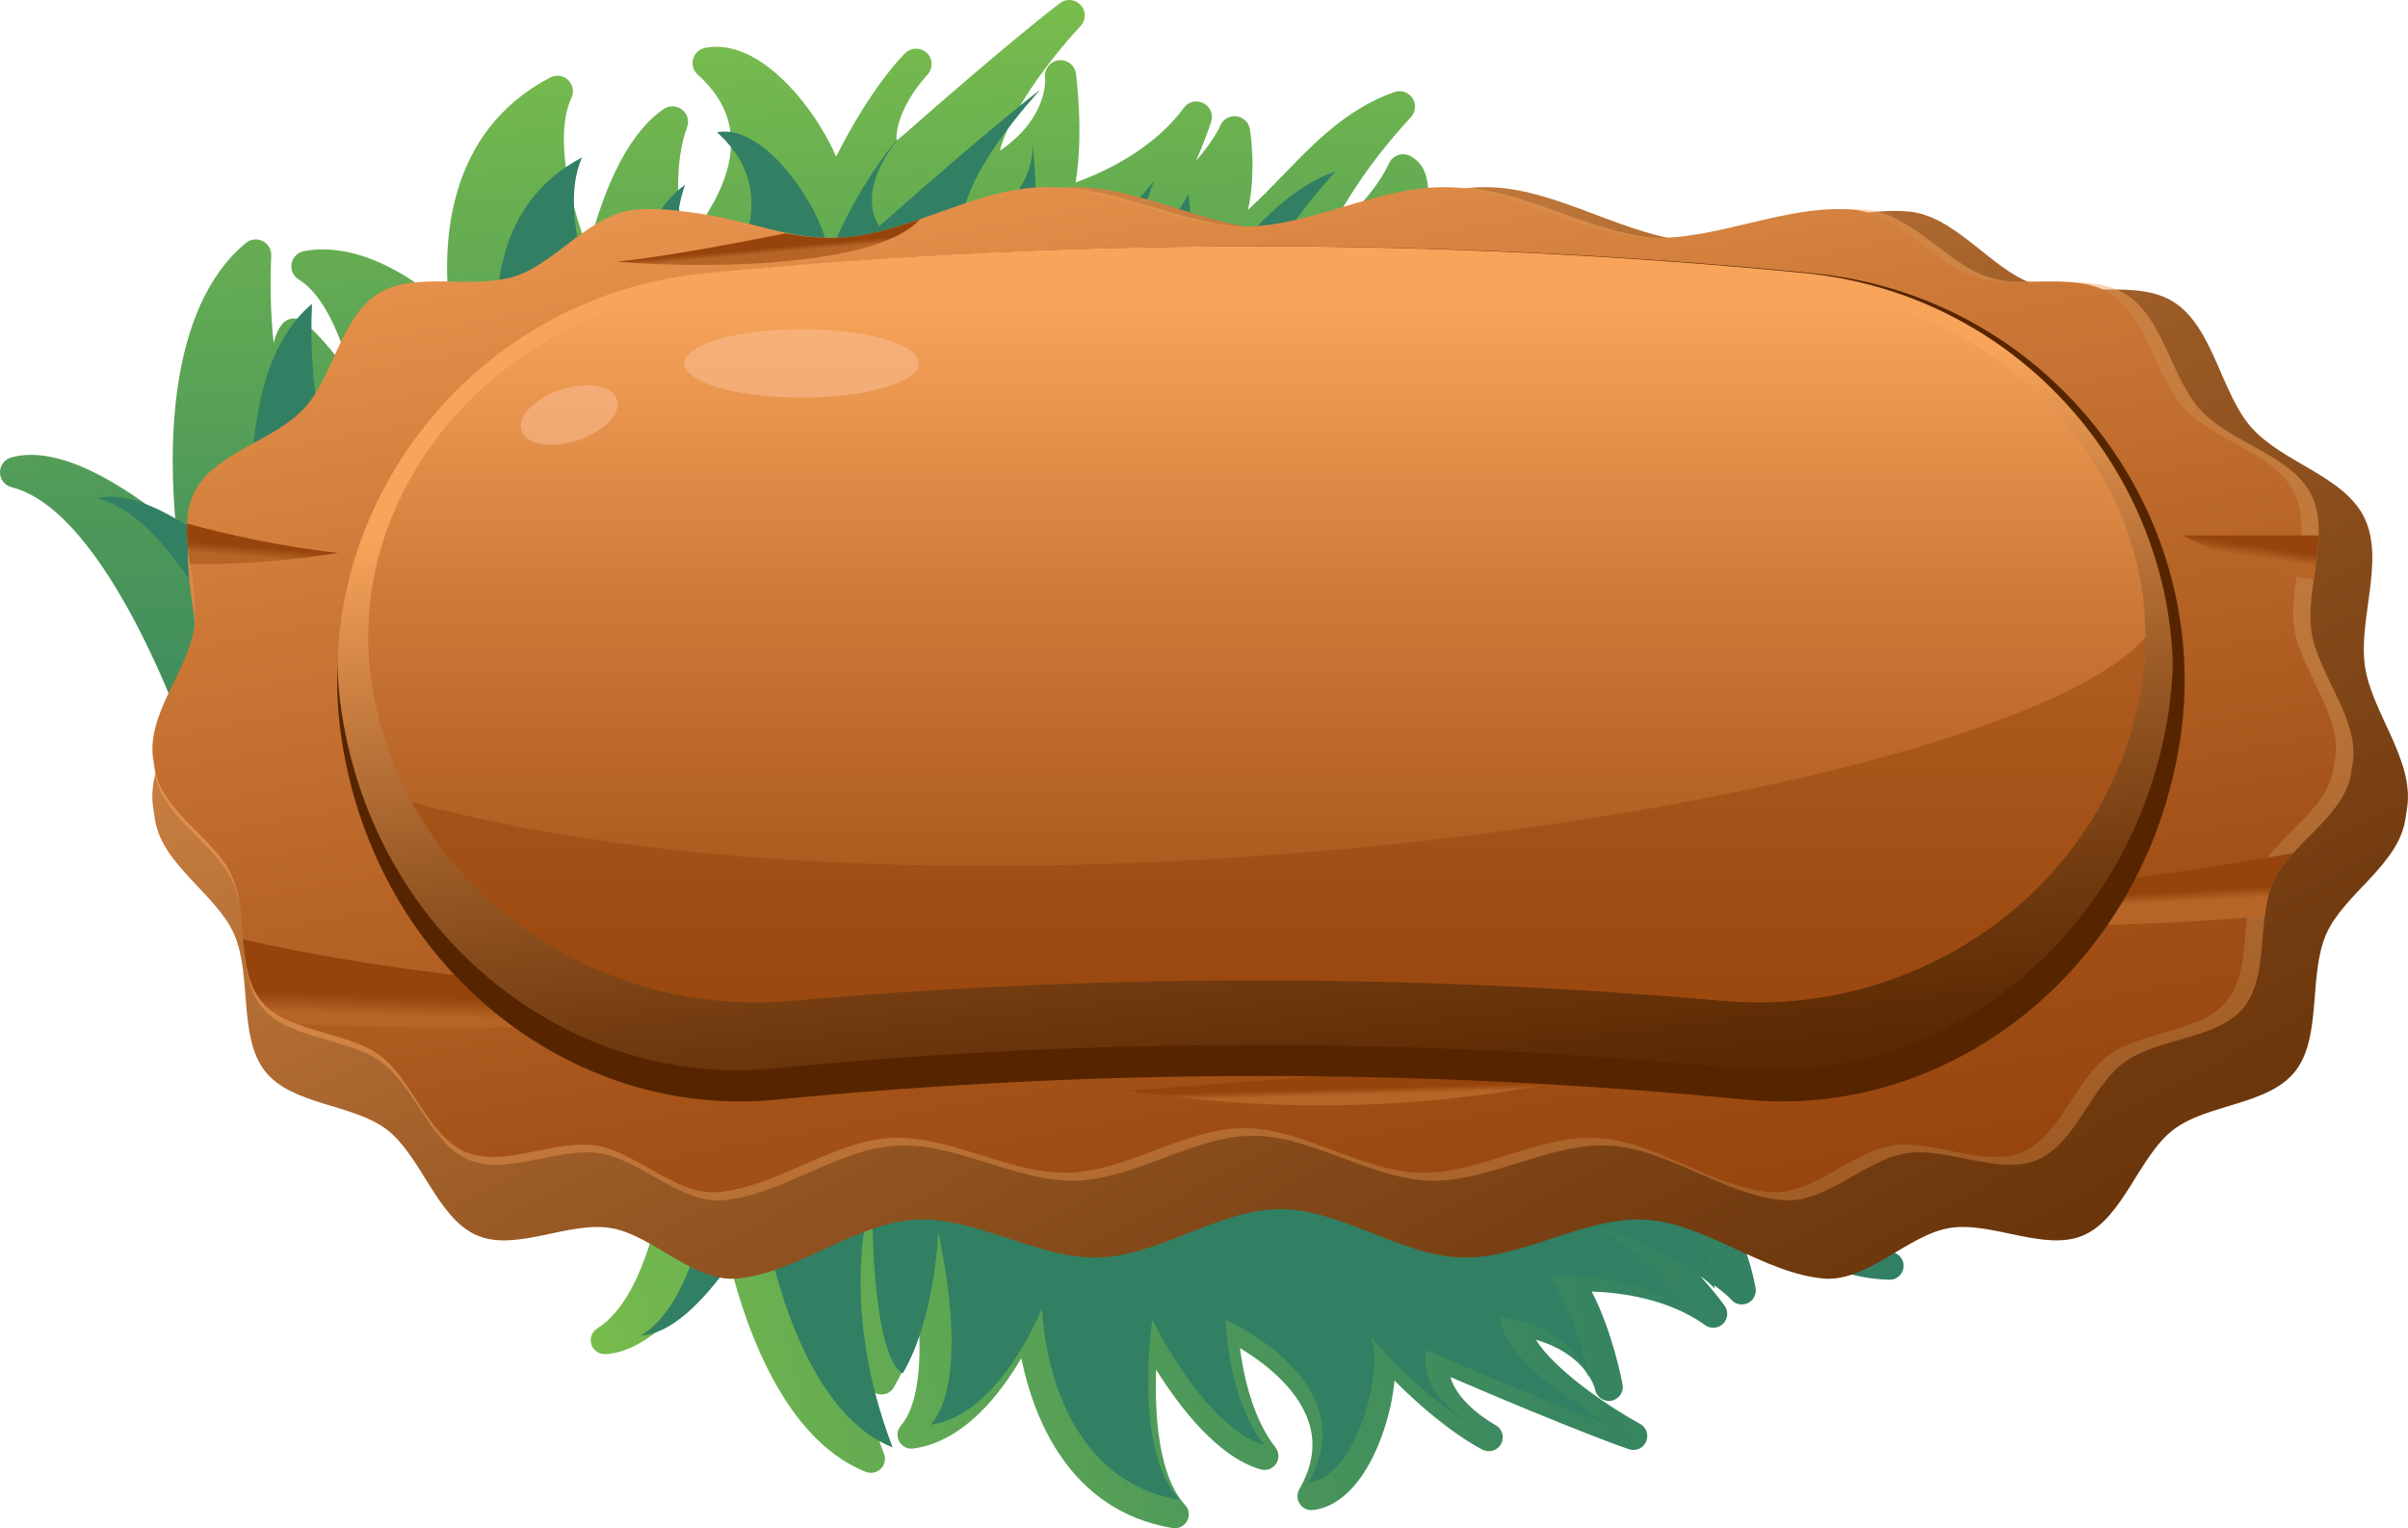 <svg width="145" height="92" viewBox="0 0 145 92" fill="none" xmlns="http://www.w3.org/2000/svg">
<path d="M12.604 47.733C12.629 47.748 12.657 47.763 12.683 47.776C12.917 47.888 13.19 47.898 13.433 47.801L82.98 20.118C83.197 20.032 83.373 19.869 83.475 19.658C83.516 19.577 84.462 17.617 85.186 15.478C86.324 12.118 86.27 10.202 85.021 9.448C84.987 9.427 84.957 9.41 84.921 9.392C84.694 9.275 84.429 9.255 84.186 9.336C83.944 9.42 83.745 9.598 83.641 9.829C82.893 11.455 81.309 13.061 79.914 14.261C80.825 12.403 82.383 9.836 84.959 7.054C85.25 6.739 85.288 6.269 85.054 5.91C84.975 5.791 84.873 5.697 84.758 5.626C84.523 5.486 84.232 5.45 83.962 5.544C81.131 6.541 79.187 8.551 77.31 10.492C76.616 11.209 75.912 11.938 75.152 12.632C75.667 10.256 75.287 7.926 75.261 7.771C75.215 7.496 75.05 7.267 74.823 7.13C74.708 7.062 74.578 7.016 74.437 7.001C74.022 6.957 73.626 7.194 73.471 7.582C73.466 7.595 73.114 8.411 72.017 9.689C72.585 8.398 72.899 7.417 72.932 7.318C73.062 6.907 72.892 6.462 72.524 6.243C72.504 6.231 72.484 6.22 72.46 6.208C72.052 6.002 71.552 6.121 71.285 6.49C69.474 8.967 66.54 10.342 64.77 10.988C65.26 8.002 64.811 4.599 64.788 4.429C64.749 4.139 64.579 3.898 64.344 3.756C64.168 3.651 63.959 3.601 63.739 3.628C63.229 3.695 62.87 4.16 62.931 4.668C62.941 4.769 63.132 7.079 60.206 9.079C60.724 6.937 63.127 3.641 65.071 1.565C65.403 1.212 65.408 0.665 65.081 0.307C65.017 0.239 64.946 0.18 64.869 0.134C64.55 -0.059 64.135 -0.046 63.824 0.188C63.704 0.279 60.916 2.383 53.988 8.487C53.888 6.571 55.817 4.531 55.84 4.505C56.191 4.139 56.184 3.56 55.824 3.202C55.771 3.148 55.709 3.102 55.648 3.064C55.294 2.851 54.829 2.892 54.518 3.189C54.424 3.278 52.506 5.143 50.35 9.427C49.401 7.255 47.567 4.769 45.585 3.575C44.504 2.925 43.453 2.691 42.458 2.884C42.111 2.95 41.831 3.209 41.736 3.55C41.642 3.89 41.746 4.254 42.012 4.49C43.366 5.707 44.024 7.049 44.022 8.591C44.017 11.013 42.366 13.356 41.195 14.71C40.854 12.927 40.522 9.992 41.374 7.649C41.512 7.267 41.389 6.843 41.068 6.597C41.04 6.574 41.009 6.553 40.979 6.536C40.667 6.348 40.275 6.355 39.968 6.563C37.484 8.251 36.102 12.261 35.408 15.079C34.341 12.207 33.336 8.238 34.415 5.875C34.581 5.511 34.497 5.085 34.206 4.813C34.158 4.767 34.104 4.726 34.048 4.693C33.773 4.528 33.423 4.513 33.13 4.665C26.873 7.943 26.602 14.657 27.072 18.616C26.299 17.935 25.363 17.201 24.325 16.576C22.164 15.275 20.141 14.784 18.31 15.117C17.927 15.186 17.629 15.486 17.557 15.864C17.486 16.245 17.659 16.629 17.993 16.83C19.506 17.742 20.562 20.276 21.253 22.878C20.437 21.633 19.457 20.395 18.335 19.404C18.292 19.366 18.248 19.333 18.2 19.305C18.034 19.206 17.838 19.157 17.641 19.173C17.389 19.193 17.154 19.315 16.994 19.511C16.754 19.8 16.588 20.187 16.478 20.649C16.307 19.048 16.244 17.292 16.333 15.389C16.348 15.046 16.175 14.723 15.884 14.548C15.861 14.535 15.841 14.522 15.815 14.51C15.483 14.345 15.085 14.393 14.8 14.629C9.994 18.619 10.173 27.406 10.601 31.756C9.629 30.953 8.367 29.993 7.015 29.18C4.459 27.64 2.332 27.086 0.691 27.533C0.278 27.645 -0.005 28.018 6.78302e-05 28.443C0.005 28.771 0.181 29.065 0.452 29.228C0.531 29.276 0.617 29.312 0.712 29.335C1.186 29.452 1.673 29.66 2.163 29.955C7.895 33.408 12.152 47.072 12.193 47.209C12.262 47.43 12.407 47.616 12.604 47.733Z" fill="url(#paint0_linear_99_43920)"/>
<path d="M15.618 35.098C15.618 35.098 13.382 22.784 18.789 18.296C18.307 28.433 22.59 33.995 22.59 33.995C22.59 33.995 19.284 24.469 20.86 22.558C23.954 25.284 25.811 30.39 25.811 30.39C25.811 30.39 25.046 21.026 21.544 18.914C25.913 18.121 30.576 23.76 30.576 23.76C30.576 23.76 27.383 13.493 35.053 9.476C33.237 13.445 36.999 20.873 36.999 20.873C36.999 20.873 38.002 13.338 41.254 11.128C39.968 14.673 41.42 19.419 41.42 19.419C41.42 19.419 48.708 12.937 43.175 7.964C46.356 7.349 50.09 13.582 49.837 15.516C52.095 10.21 54.391 8.017 54.391 8.017C54.391 8.017 51.394 11.125 52.942 13.623C59.895 7.463 62.648 5.395 62.648 5.395C62.648 5.395 57.12 11.298 58.097 14.121C62.581 11.908 62.173 8.637 62.173 8.637C62.173 8.637 62.752 12.904 61.831 15.628C61.831 15.628 66.849 14.482 69.494 10.861C69.494 10.861 67.874 15.991 65.191 17.948C70.402 14.535 71.555 11.654 71.555 11.654C71.555 11.654 72.397 16.596 69.797 18.695C74.279 16.273 76.072 11.844 80.445 10.307C75.664 15.47 74.685 19.796 74.685 19.796C74.685 19.796 79.195 16.853 80.641 13.704C82.447 14.645 78.98 21.79 78.98 21.79L16.726 46.569C16.726 46.569 12.101 31.541 5.846 30.003C9.418 29.028 15.618 35.091 15.618 35.091V35.098Z" fill="#318063"/>
<path d="M40.946 60.932C40.963 60.911 40.981 60.891 41.002 60.873C41.172 60.711 41.402 60.627 41.637 60.642L108.84 64.876C109.049 64.888 109.246 64.98 109.391 65.13C109.447 65.188 110.807 66.599 112.029 68.222C113.947 70.774 114.439 72.425 113.582 73.419C113.559 73.444 113.536 73.47 113.513 73.493C113.352 73.658 113.13 73.749 112.901 73.744C112.671 73.742 112.452 73.645 112.294 73.475C111.197 72.293 109.391 71.363 107.863 70.728C109.164 72.062 111.217 73.818 114.199 75.475C114.536 75.663 114.702 76.054 114.6 76.425C114.567 76.547 114.505 76.659 114.426 76.75C114.266 76.936 114.028 77.048 113.771 77.043C111.072 76.984 108.848 75.808 106.697 74.672C105.901 74.252 105.095 73.826 104.254 73.447C105.363 75.335 105.692 77.431 105.715 77.569C105.754 77.815 105.677 78.059 105.521 78.24C105.442 78.331 105.343 78.405 105.228 78.458C104.884 78.613 104.481 78.519 104.238 78.232C104.231 78.222 103.7 77.625 102.402 76.837C103.251 77.782 103.797 78.532 103.851 78.606C104.078 78.921 104.055 79.347 103.805 79.64C103.789 79.655 103.777 79.673 103.761 79.688C103.471 79.978 103.011 80.013 102.677 79.774C100.433 78.163 97.54 77.808 95.846 77.752C97.106 80.166 97.678 83.197 97.706 83.35C97.754 83.609 97.675 83.863 97.517 84.049C97.397 84.188 97.231 84.287 97.037 84.326C96.583 84.412 96.145 84.117 96.055 83.665C96.035 83.576 95.548 81.548 92.487 80.656C93.53 82.341 96.512 84.486 98.757 85.718C99.139 85.927 99.297 86.394 99.121 86.79C99.088 86.867 99.042 86.938 98.991 86.999C98.772 87.253 98.415 87.36 98.081 87.245C97.953 87.202 94.979 86.181 87.344 82.903C87.799 84.567 90.02 85.772 90.046 85.787C90.449 86.003 90.607 86.498 90.4 86.905C90.37 86.966 90.331 87.022 90.288 87.073C90.046 87.352 89.638 87.449 89.288 87.281C89.184 87.23 87.02 86.173 83.972 83.114C83.773 85.235 82.906 87.871 81.549 89.441C80.809 90.3 79.975 90.793 79.072 90.905C78.756 90.945 78.445 90.803 78.269 90.539C78.093 90.275 78.08 89.934 78.238 89.657C79.052 88.239 79.238 86.91 78.802 85.594C78.118 83.525 76.047 81.985 74.664 81.154C74.874 82.775 75.417 85.373 76.802 87.139C77.026 87.426 77.042 87.822 76.838 88.125C76.82 88.153 76.799 88.178 76.779 88.201C76.567 88.447 76.228 88.552 75.909 88.46C73.312 87.713 71.004 84.671 69.619 82.458C69.514 85.207 69.772 88.882 71.361 90.6C71.606 90.864 71.654 91.25 71.481 91.565C71.453 91.619 71.417 91.667 71.379 91.713C71.19 91.931 70.897 92.043 70.601 91.992C64.334 90.938 62.214 85.276 61.5 81.767C61.03 82.565 60.436 83.451 59.727 84.277C58.248 85.993 56.658 86.976 54.998 87.205C54.651 87.253 54.312 87.08 54.146 86.775C53.977 86.47 54.018 86.092 54.245 85.83C55.281 84.628 55.47 82.168 55.329 79.754C54.983 81.045 54.495 82.377 53.812 83.538C53.786 83.581 53.756 83.622 53.725 83.66C53.61 83.792 53.457 83.886 53.286 83.929C53.064 83.983 52.83 83.945 52.638 83.823C52.353 83.642 52.1 83.357 51.878 82.994C52.184 84.409 52.62 85.929 53.233 87.53C53.342 87.82 53.284 88.142 53.085 88.374C53.069 88.391 53.054 88.407 53.036 88.424C52.799 88.658 52.447 88.73 52.136 88.608C46.907 86.541 44.588 78.984 43.731 75.147C43.126 76.105 42.318 77.276 41.392 78.349C39.642 80.379 37.979 81.447 36.453 81.52C36.071 81.538 35.724 81.299 35.609 80.936C35.52 80.654 35.589 80.354 35.775 80.138C35.829 80.074 35.895 80.018 35.966 79.973C36.339 79.741 36.696 79.426 37.032 79.037C40.958 74.486 40.752 61.626 40.749 61.496C40.744 61.29 40.818 61.089 40.953 60.934L40.946 60.932Z" fill="url(#paint1_linear_99_43920)"/>
<path d="M45.909 72.931C45.909 72.931 47.547 84.684 53.751 87.136C50.309 78.145 52.518 71.874 52.518 71.874C52.518 71.874 52.368 81.431 54.355 82.689C56.334 79.32 56.49 74.174 56.49 74.174C56.49 74.174 58.579 82.834 56.049 85.769C60.219 85.197 62.75 78.743 62.75 78.743C62.75 78.743 62.918 88.93 71.019 90.292C68.206 87.251 69.392 79.452 69.392 79.452C69.392 79.452 72.529 85.947 76.116 86.979C73.904 84.165 73.805 79.459 73.805 79.459C73.805 79.459 82.294 83.152 78.784 89.263C81.832 88.879 83.347 82.166 82.544 80.496C86.153 84.613 88.87 85.911 88.87 85.911C88.87 85.911 85.248 83.995 85.901 81.289C93.994 84.791 97.083 85.843 97.083 85.843C97.083 85.843 90.352 82.15 90.395 79.32C95.091 79.993 95.696 83.06 95.696 83.06C95.696 83.06 94.951 79.045 93.316 76.862C93.316 76.862 98.178 76.418 101.634 78.9C101.634 78.9 98.652 74.756 95.655 73.782C101.364 75.322 103.256 77.579 103.256 77.579C103.256 77.579 102.55 72.878 99.586 71.752C104.343 72.613 107.271 76.077 111.666 76.174C105.828 72.928 103.662 69.323 103.662 69.323C103.662 69.323 108.598 70.647 110.837 73.058C112.187 71.681 106.942 66.263 106.942 66.263L43.507 62.268C43.507 62.268 43.8 77.17 38.619 80.394C42.127 80.222 45.912 72.934 45.912 72.934L45.909 72.931Z" fill="#318063"/>
<path d="M109.825 76.972C106.182 76.654 102.718 73.643 99.07 73.429C95.423 73.218 91.66 75.81 88.01 75.704C84.358 75.597 80.74 72.791 77.088 72.791C73.435 72.791 69.815 75.597 66.165 75.704C62.513 75.81 58.753 73.218 55.105 73.429C51.457 73.64 47.993 76.654 44.351 76.972C41.757 77.193 39.285 74.347 36.788 73.93C34.234 73.503 31.046 75.391 28.699 74.362C26.324 73.322 25.37 69.612 23.317 68.024C21.256 66.431 17.585 66.56 15.955 64.484C14.341 62.426 15.177 58.701 14.096 56.236C13.047 53.844 9.785 52.089 9.339 49.377C9.333 49.339 9.305 49.166 9.3 49.128C9.295 49.09 9.272 48.935 9.265 48.897C9.26 48.859 9.239 48.724 9.231 48.683C8.754 45.802 11.346 42.912 11.759 40.132C12.18 37.309 10.558 33.746 11.79 31.18C12.999 28.662 16.71 27.861 18.598 25.739C20.419 23.691 20.876 19.752 23.24 18.205C25.495 16.728 29.077 17.986 31.745 17.084C34.26 16.233 36.425 12.978 39.239 12.734C43.422 12.368 47.794 14.812 51.983 14.568C56.174 14.324 60.26 11.392 64.456 11.27C68.652 11.148 72.887 13.842 77.085 13.842C81.284 13.842 85.518 11.148 89.714 11.27C93.91 11.392 97.997 14.324 102.188 14.568C106.379 14.812 110.748 12.368 114.931 12.734C117.745 12.978 119.91 16.23 122.426 17.084C125.091 17.989 128.675 16.728 130.93 18.205C133.292 19.752 133.749 23.689 135.572 25.739C137.46 27.864 141.171 28.664 142.38 31.182C143.612 33.749 141.99 37.312 142.411 40.132C142.824 42.912 145.416 45.804 144.939 48.683C144.934 48.721 144.913 48.856 144.906 48.897C144.901 48.935 144.878 49.09 144.87 49.128C144.865 49.166 144.837 49.339 144.832 49.377C144.385 52.089 141.123 53.844 140.075 56.236C138.993 58.701 139.83 62.426 138.215 64.484C136.585 66.56 132.917 66.431 130.853 68.024C128.8 69.612 127.846 73.32 125.471 74.362C123.124 75.388 119.936 73.503 117.383 73.93C114.885 74.347 112.414 77.193 109.82 76.972H109.825Z" fill="url(#paint2_linear_99_43920)"/>
<path opacity="0.5" d="M141.656 46.003C141.649 46.036 141.631 46.16 141.623 46.198C141.623 46.231 141.598 46.376 141.59 46.414C141.582 46.447 141.564 46.61 141.557 46.643C141.235 48.498 139.424 49.875 138.083 51.354C137.603 51.878 137.182 52.422 136.912 53.006C136.616 53.649 136.465 54.383 136.374 55.156C136.131 57.115 136.228 59.29 135.098 60.668C133.506 62.594 129.928 62.469 127.913 63.951C125.913 65.425 124.979 68.865 122.663 69.831C120.372 70.789 117.26 69.038 114.768 69.432C112.335 69.818 109.927 72.461 107.394 72.258C103.841 71.963 100.461 69.165 96.9 68.967C93.342 68.771 89.668 71.175 86.105 71.079C82.539 70.98 79.014 68.378 75.448 68.378C71.882 68.378 68.357 70.98 64.791 71.079C61.224 71.178 57.554 68.771 53.996 68.967C50.437 69.163 47.055 71.963 43.502 72.258C40.969 72.461 38.561 69.821 36.127 69.432C33.633 69.038 30.523 70.789 28.233 69.831C25.916 68.868 24.983 65.427 22.983 63.951C20.97 62.469 17.392 62.594 15.797 60.668C14.219 58.754 15.035 55.293 13.981 53.006C12.956 50.79 9.778 49.159 9.336 46.643C9.329 46.61 9.311 46.447 9.303 46.414C9.295 46.376 9.27 46.231 9.27 46.198C9.262 46.16 9.244 46.036 9.237 46.003C8.77 43.329 11.295 40.641 11.703 38.067C12.111 35.444 10.533 32.136 11.729 29.757C12.912 27.417 16.532 26.677 18.374 24.703C20.149 22.802 20.598 19.145 22.907 17.709C25.103 16.34 28.597 17.506 31.202 16.668C33.656 15.88 35.768 12.858 38.517 12.63C42.596 12.294 46.858 14.563 50.953 14.335C55.044 14.111 59.031 11.384 63.125 11.275C67.216 11.163 71.349 13.661 75.448 13.661C79.547 13.661 83.679 11.163 87.771 11.275C91.862 11.387 95.849 14.114 99.943 14.335C104.035 14.563 108.299 12.297 112.378 12.63C115.128 12.858 117.24 15.88 119.694 16.668C122.298 17.506 125.793 16.34 127.989 17.709C130.298 19.145 130.746 22.802 132.522 24.703C134.364 26.675 137.983 27.417 139.167 29.757C139.542 30.504 139.646 31.35 139.621 32.235C139.6 33.099 139.45 33.998 139.325 34.895C139.167 35.996 139.042 37.078 139.192 38.067C139.6 40.643 142.126 43.329 141.659 46.003H141.656Z" fill="url(#paint3_linear_99_43920)"/>
<path d="M140.595 45.721C140.587 45.759 140.57 45.883 140.562 45.916C140.554 45.954 140.536 46.094 140.529 46.132C140.521 46.165 140.496 46.323 140.496 46.361C140.166 48.241 138.304 49.619 136.963 51.118C136.521 51.616 136.141 52.127 135.891 52.67C135.57 53.372 135.417 54.185 135.325 55.031C135.113 56.919 135.167 58.957 134.088 60.269C132.509 62.182 128.956 62.065 126.964 63.531C124.977 64.993 124.048 68.408 121.752 69.366C119.482 70.309 116.391 68.573 113.924 68.967C111.503 69.353 109.116 71.968 106.601 71.765C103.075 71.478 99.726 68.705 96.193 68.507C92.66 68.311 89.023 70.695 85.49 70.598C81.95 70.499 78.45 67.918 74.912 67.918C71.374 67.918 67.879 70.499 64.339 70.598C60.806 70.698 57.169 68.311 53.636 68.507C50.103 68.703 46.749 71.475 43.221 71.765C40.714 71.968 38.318 69.353 35.905 68.967C33.431 68.573 30.347 70.311 28.077 69.366C25.773 68.408 24.853 64.995 22.866 63.526C21.562 62.576 19.596 62.294 17.958 61.671C17.075 61.351 16.287 60.937 15.741 60.269C14.945 59.306 14.762 57.956 14.637 56.553C14.519 55.196 14.458 53.794 13.94 52.673C12.928 50.47 9.77 48.859 9.336 46.361C9.329 46.323 9.303 46.165 9.303 46.132C9.295 46.094 9.27 45.954 9.265 45.916C9.265 45.883 9.244 45.759 9.239 45.721C8.778 43.073 11.285 40.404 11.685 37.848C11.877 36.641 11.639 35.292 11.448 33.955C11.331 33.129 11.231 32.303 11.265 31.518C11.29 30.842 11.415 30.194 11.711 29.605C12.882 27.284 16.473 26.55 18.302 24.596C20.065 22.708 20.506 19.084 22.797 17.656C24.98 16.299 28.449 17.46 31.028 16.627C33.462 15.842 35.561 12.845 38.285 12.622C41.231 12.373 44.279 13.501 47.284 14.05C48.402 14.246 49.521 14.37 50.621 14.307C52.233 14.22 53.817 13.743 55.404 13.194C57.824 12.355 60.24 11.339 62.694 11.273C66.76 11.161 70.859 13.638 74.917 13.638C78.975 13.638 83.082 11.161 87.141 11.273C91.207 11.384 95.16 14.083 99.219 14.307C103.272 14.535 107.501 12.281 111.554 12.622C114.278 12.845 116.37 15.839 118.804 16.627C121.39 17.46 124.857 16.299 127.04 17.656C129.323 19.084 129.769 22.71 131.535 24.596C133.364 26.55 136.955 27.282 138.121 29.605C139.317 31.97 137.746 35.248 138.154 37.85C138.554 40.412 141.062 43.075 140.6 45.723L140.595 45.721Z" fill="url(#paint4_linear_99_43920)"/>
<path d="M138.082 51.357C137.603 51.88 137.182 52.424 136.912 53.008C136.616 53.651 136.465 54.386 136.373 55.158C112.176 57.217 97.997 52.871 97.293 52.648C110.2 55.196 125.759 53.598 138.082 51.357Z" fill="url(#paint5_linear_99_43920)"/>
<path d="M56.477 58.652C47.608 62.258 27.59 62.027 17.958 61.674C17.075 61.354 16.287 60.939 15.741 60.271C14.945 59.308 14.762 57.959 14.637 56.556C21.46 58.103 37.821 61.013 56.48 58.652H56.477Z" fill="url(#paint6_linear_99_43920)"/>
<path d="M67.892 65.651C67.892 65.651 100.433 63.371 103.858 62.2C107.284 61.031 104.198 62.212 104.198 62.212C104.198 62.212 88.867 68.908 67.889 65.651H67.892Z" fill="url(#paint7_linear_99_43920)"/>
<path d="M20.358 33.286C16.8 33.876 13.609 33.98 11.443 33.955C11.326 33.129 11.226 32.303 11.259 31.518C13.471 32.12 16.805 32.9 20.358 33.286Z" fill="url(#paint8_linear_99_43920)"/>
<path d="M55.398 13.194C53.057 15.88 43.608 16.273 37.155 15.755C39.833 15.481 44.108 14.688 47.279 14.05C48.396 14.246 49.516 14.37 50.616 14.307C52.228 14.22 53.812 13.742 55.398 13.194Z" fill="url(#paint9_linear_99_43920)"/>
<path d="M139.615 32.232C139.595 33.096 139.444 33.995 139.319 34.892C134.95 34.212 131.463 32.232 131.463 32.232H139.615Z" fill="url(#paint10_linear_99_43920)"/>
<path d="M131.267 44.615C129.277 57.435 118.834 66.309 107.317 66.309C106.611 66.309 105.899 66.276 105.177 66.207C85.715 64.299 66.132 64.299 46.669 66.207C34.339 67.389 22.7 58.223 20.588 44.615C20.396 43.377 20.302 42.148 20.302 40.925C20.302 40.674 20.309 40.422 20.315 40.17C20.687 28.288 29.89 17.694 42.675 16.451C64.798 14.284 87.051 14.284 109.177 16.451C121.956 17.694 131.165 28.288 131.537 40.178C131.585 41.639 131.496 43.126 131.267 44.615Z" fill="#562500"/>
<path d="M130.838 39.911C130.818 40.92 130.723 41.942 130.568 42.963C128.591 55.641 118.219 64.428 106.782 64.428C106.073 64.428 105.358 64.395 104.642 64.327C85.301 62.439 65.841 62.439 46.501 64.327C34.247 65.503 22.682 56.429 20.583 42.963C20.427 41.942 20.333 40.92 20.312 39.904C20.682 28.146 29.827 17.666 42.532 16.436C64.518 14.291 86.63 14.291 108.616 16.436C121.316 17.666 130.466 28.146 130.836 39.911H130.838Z" fill="url(#paint11_linear_99_43920)"/>
<path d="M129.193 38.359C129.193 39.408 129.098 40.47 128.917 41.525C127.007 52.645 116.967 60.342 105.894 60.342C105.205 60.342 104.516 60.314 103.828 60.256C85.102 58.602 66.267 58.602 47.542 60.256C38.122 61.077 29.112 56.223 24.789 48.282C23.669 46.224 22.865 43.952 22.447 41.525C22.266 40.455 22.172 39.388 22.172 38.331C22.172 27.742 31.145 18.197 43.698 17.087C64.982 15.211 86.393 15.211 107.669 17.087C120.24 18.197 129.208 27.762 129.195 38.356L129.193 38.359Z" fill="url(#paint12_linear_99_43920)"/>
<path opacity="0.49" d="M129.193 38.359C129.193 39.408 129.098 40.47 128.917 41.525C127.007 52.645 116.967 60.342 105.894 60.342C105.205 60.342 104.516 60.314 103.828 60.256C85.102 58.602 66.267 58.602 47.542 60.256C38.122 61.077 29.112 56.223 24.789 48.282C58.717 57.623 120.691 48.239 129.193 38.359Z" fill="#96440C"/>
<path opacity="0.55" d="M48.264 23.938C52.165 23.938 55.327 23.015 55.327 21.877C55.327 20.738 52.165 19.816 48.264 19.816C44.363 19.816 41.201 20.738 41.201 21.877C41.201 23.015 44.363 23.938 48.264 23.938Z" fill="#F9BE93"/>
<path opacity="0.55" d="M37.147 24.044C37.425 24.886 36.367 25.991 34.78 26.512C33.194 27.033 31.681 26.771 31.403 25.93C31.125 25.089 32.184 23.983 33.77 23.462C35.357 22.942 36.869 23.203 37.147 24.044Z" fill="#F9BE93"/>
<defs>
<linearGradient id="paint0_linear_99_43920" x1="40.752" y1="-12.982" x2="45.526" y2="58.072" gradientUnits="userSpaceOnUse">
<stop stop-color="#95D543"/>
<stop offset="0.26" stop-color="#72B74E"/>
<stop offset="0.58" stop-color="#4E9959"/>
<stop offset="0.83" stop-color="#388660"/>
<stop offset="1" stop-color="#318063"/>
</linearGradient>
<linearGradient id="paint1_linear_99_43920" x1="16.011" y1="85.681" x2="107.109" y2="65.744" gradientUnits="userSpaceOnUse">
<stop stop-color="#95D543"/>
<stop offset="0.26" stop-color="#72B74E"/>
<stop offset="0.58" stop-color="#4E9959"/>
<stop offset="0.83" stop-color="#388660"/>
<stop offset="1" stop-color="#318063"/>
</linearGradient>
<linearGradient id="paint2_linear_99_43920" x1="48.078" y1="-9.829" x2="115.449" y2="116.183" gradientUnits="userSpaceOnUse">
<stop stop-color="#F8A45B"/>
<stop offset="0.22" stop-color="#C87E40"/>
<stop offset="0.47" stop-color="#975824"/>
<stop offset="0.7" stop-color="#733C10"/>
<stop offset="0.88" stop-color="#5D2B04"/>
<stop offset="1" stop-color="#562500"/>
</linearGradient>
<linearGradient id="paint3_linear_99_43920" x1="76.223" y1="50.501" x2="87.453" y2="125.957" gradientUnits="userSpaceOnUse">
<stop stop-color="#F8A45B"/>
<stop offset="0.39" stop-color="#CB7837"/>
<stop offset="0.79" stop-color="#A45218"/>
<stop offset="1" stop-color="#96440C"/>
</linearGradient>
<linearGradient id="paint4_linear_99_43920" x1="65.658" y1="-5.545" x2="81.233" y2="78.335" gradientUnits="userSpaceOnUse">
<stop stop-color="#F8A45B"/>
<stop offset="0.39" stop-color="#CB7837"/>
<stop offset="0.79" stop-color="#A45218"/>
<stop offset="1" stop-color="#96440C"/>
</linearGradient>
<linearGradient id="paint5_linear_99_43920" x1="117.704" y1="52.31" x2="117.998" y2="57.727" gradientUnits="userSpaceOnUse">
<stop offset="0.38" stop-color="#96440C"/>
<stop offset="0.4" stop-color="#9A480F"/>
<stop offset="0.5" stop-color="#B76427"/>
</linearGradient>
<linearGradient id="paint6_linear_99_43920" x1="35.594" y1="56.416" x2="35.252" y2="66.657" gradientUnits="userSpaceOnUse">
<stop offset="0.38" stop-color="#96440C"/>
<stop offset="0.4" stop-color="#9A480F"/>
<stop offset="0.5" stop-color="#B76427"/>
</linearGradient>
<linearGradient id="paint7_linear_99_43920" x1="86.697" y1="64.062" x2="86.795" y2="67.47" gradientUnits="userSpaceOnUse">
<stop offset="0.38" stop-color="#96440C"/>
<stop offset="0.4" stop-color="#9A480F"/>
<stop offset="0.5" stop-color="#B76427"/>
</linearGradient>
<linearGradient id="paint8_linear_99_43920" x1="15.925" y1="30.933" x2="15.512" y2="36.194" gradientUnits="userSpaceOnUse">
<stop offset="0.38" stop-color="#96440C"/>
<stop offset="0.4" stop-color="#9A480F"/>
<stop offset="0.5" stop-color="#B76427"/>
</linearGradient>
<linearGradient id="paint9_linear_99_43920" x1="46.218" y1="13.844" x2="46.469" y2="16.65" gradientUnits="userSpaceOnUse">
<stop offset="0.38" stop-color="#96440C"/>
<stop offset="0.4" stop-color="#9A480F"/>
<stop offset="0.5" stop-color="#B76427"/>
</linearGradient>
<linearGradient id="paint10_linear_99_43920" x1="135.845" y1="30.499" x2="134.964" y2="36.507" gradientUnits="userSpaceOnUse">
<stop offset="0.38" stop-color="#96440C"/>
<stop offset="0.4" stop-color="#9A480F"/>
<stop offset="0.5" stop-color="#B76427"/>
</linearGradient>
<linearGradient id="paint11_linear_99_43920" x1="73.984" y1="26.418" x2="79.148" y2="70.74" gradientUnits="userSpaceOnUse">
<stop stop-color="#F8A45B"/>
<stop offset="0.22" stop-color="#C87E40"/>
<stop offset="0.47" stop-color="#975824"/>
<stop offset="0.7" stop-color="#733C10"/>
<stop offset="0.88" stop-color="#5D2B04"/>
<stop offset="1" stop-color="#562500"/>
</linearGradient>
<linearGradient id="paint12_linear_99_43920" x1="75.682" y1="17.831" x2="75.682" y2="67.203" gradientUnits="userSpaceOnUse">
<stop stop-color="#F8A45B"/>
<stop offset="0.39" stop-color="#CB7837"/>
<stop offset="0.79" stop-color="#A45218"/>
<stop offset="1" stop-color="#96440C"/>
</linearGradient>
</defs>
</svg>
